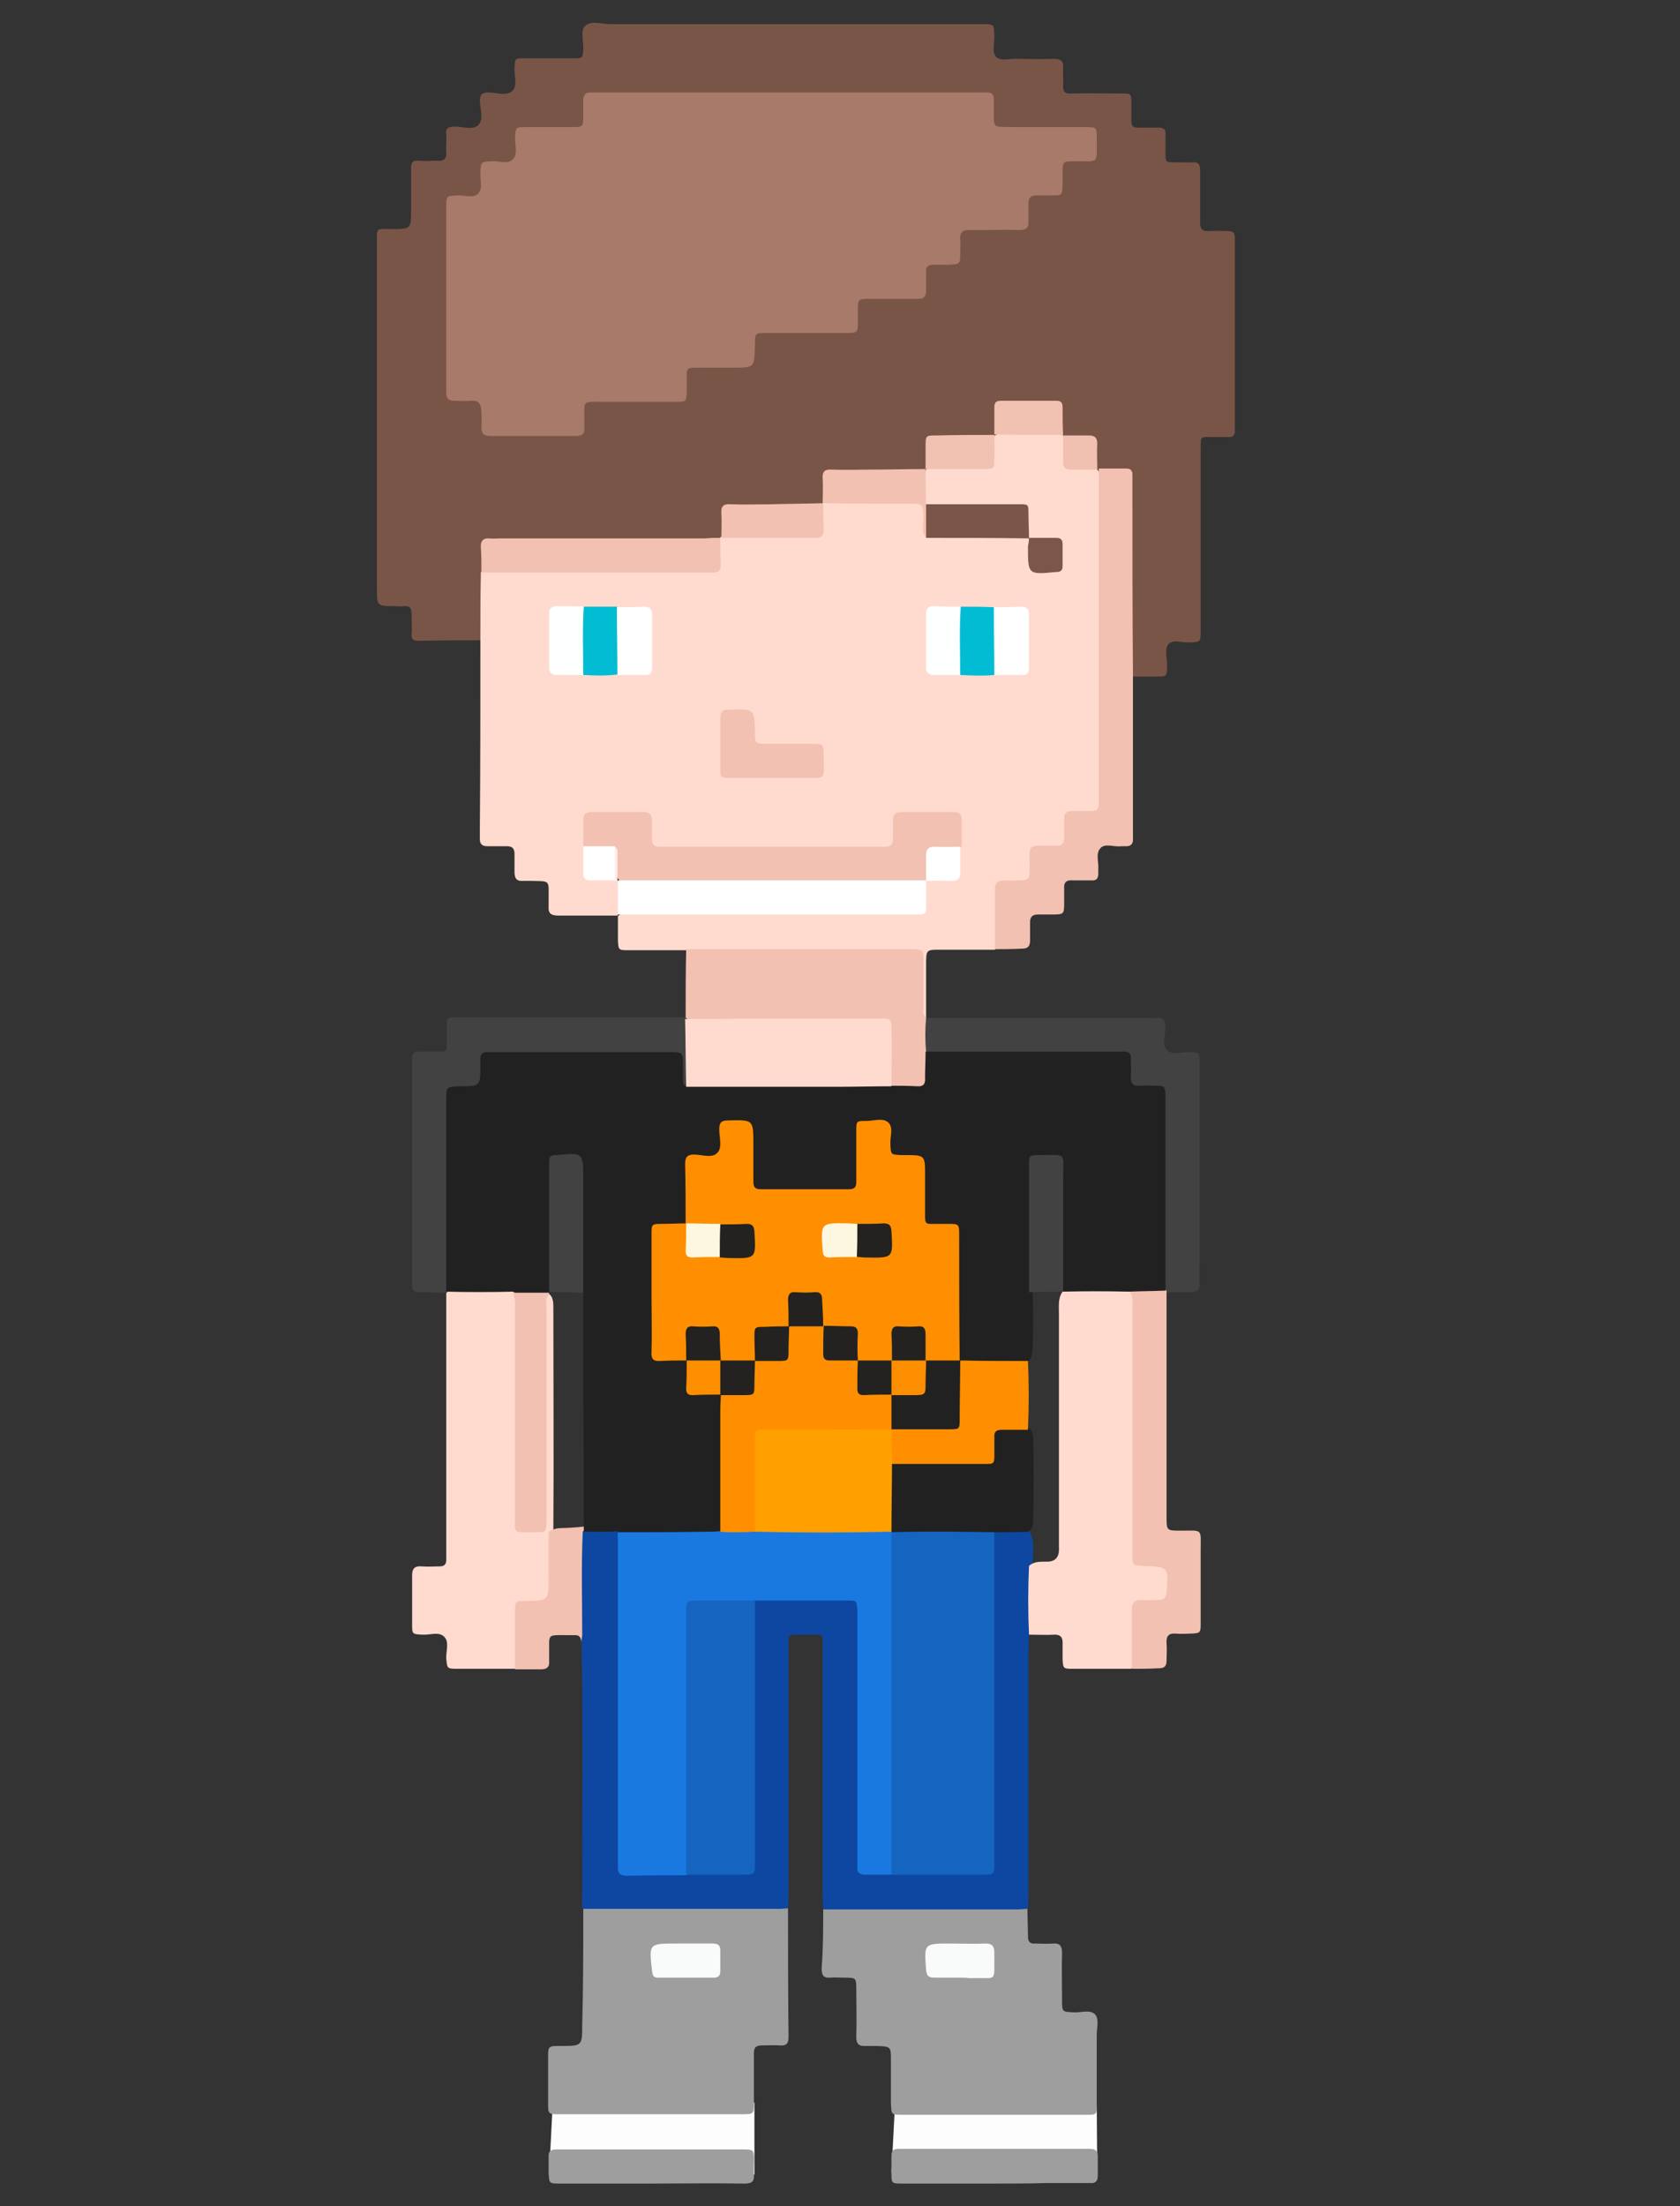 <?xml version="1.0" encoding="utf-8"?>
<!-- Generator: Adobe Illustrator 23.0.0, SVG Export Plug-In . SVG Version: 6.00 Build 0)  -->
<svg version="1.1" id="Layer_1" xmlns="http://www.w3.org/2000/svg" xmlns:xlink="http://www.w3.org/1999/xlink" x="0px" y="0px"
	 viewBox="0 0 32 42" style="enable-background:new 0 0 32 42;" xml:space="preserve">
<rect x="0" y="0" width="32" height="42" fill="#333333" stroke="none"/>
<style type="text/css">
	.st0{fill:#FDFDFD;}
	.st1{fill:#795548;}
	.st2{fill:#FFDBCF;}
	.st3{fill:#0D47A1;}
	.st4{fill:#9E9E9E;}
	.st5{fill:#F2C1B1;}
	.st6{fill:#424242;}
	.st7{fill:#A87A6A;}
	.st8{fill:#F1C1B1;}
	.st9{fill:#F0C0B0;}
	.st10{fill:#FFFFFF;}
	.st11{fill:#7A5548;}
	.st12{fill:#02BCD4;}
	.st13{fill:#FEFFFF;}
	.st14{fill:#7B5649;}
	.st15{fill:#FEEEE8;}
	.st16{fill:#212121;}
	.st17{fill:#1979E0;}
	.st18{fill:#1565C0;}
	.st19{fill:#F9FAFA;}
	.st20{fill:#FF8F00;}
	.st21{fill:#FC8E00;}
	.st22{fill:#FFA000;}
	.st23{fill:#222121;}
	.st24{fill:#242221;}
	.st25{fill:#FEF7E0;}
</style>
<g>
	<polygon class="st0" points="10.55,39.63 10.46,41.36 14.37,41.4 14.37,40.03 	"/>
	<polygon class="st0" points="17.07,39.63 16.98,41.36 20.9,41.4 20.89,40.03 	"/>
	<g>
		<path class="st1" d="M9.15,12.19c-0.39,0-0.79,0-1.18,0.01c-0.1,0-0.14-0.03-0.13-0.13c0.01-0.13,0-0.25,0-0.38
			c0-0.1-0.03-0.16-0.14-0.15c-0.06,0.01-0.12,0-0.18,0c-0.34,0-0.34,0-0.34-0.35c0-2.18,0-4.37,0-6.55c0-0.32-0.03-0.28,0.28-0.28
			c0.37,0,0.37,0,0.37-0.37c0-0.27,0-0.54,0-0.8c0-0.09,0.03-0.14,0.13-0.13c0.12,0.01,0.23,0,0.35,0C8.44,3.07,8.51,3.04,8.5,2.9
			c-0.01-0.11,0.01-0.22,0-0.33C8.48,2.44,8.54,2.41,8.67,2.41c0.15,0,0.35,0.08,0.45-0.04c0.09-0.1,0.03-0.29,0.02-0.44
			c0-0.13,0.04-0.17,0.17-0.17c0.15,0,0.35,0.08,0.46-0.04c0.09-0.1,0.02-0.29,0.03-0.44c0.01-0.17,0.01-0.17,0.19-0.17
			c0.31,0,0.62,0,0.93,0c0.18,0,0.18,0,0.19-0.17c0.01-0.15-0.06-0.34,0.03-0.44c0.11-0.12,0.32-0.04,0.48-0.04
			c2.32,0,4.63,0,6.95,0c0.05,0,0.1,0,0.15,0c0.22,0,0.21,0,0.22,0.22c0.01,0.14-0.06,0.31,0.04,0.41c0.09,0.08,0.26,0.02,0.39,0.03
			c0.23,0,0.47,0.01,0.7,0c0.12,0,0.19,0.03,0.18,0.17c-0.01,0.11,0.01,0.22,0,0.33c-0.01,0.14,0.05,0.17,0.17,0.16
			c0.32-0.01,0.64,0,0.95,0c0.17,0,0.18,0,0.18,0.18c0,0.12,0,0.23,0,0.35c0,0.08,0.03,0.12,0.12,0.12c0.13,0,0.27,0,0.4,0
			c0.09,0,0.14,0.03,0.13,0.13c0,0.09,0,0.18,0,0.28c0,0.27-0.02,0.25,0.24,0.25c0.09,0,0.18,0.01,0.28,0
			c0.11-0.01,0.14,0.05,0.14,0.15c0,0.33,0,0.67,0,1c0,0.12,0.04,0.16,0.16,0.16c0.12-0.01,0.25,0,0.38,0
			c0.08,0,0.12,0.03,0.12,0.12c0,0.05,0,0.1,0,0.15c0,1.13,0,2.26,0,3.39c0,0.04,0,0.08,0,0.13c0.01,0.09-0.03,0.14-0.13,0.13
			c-0.1,0-0.2,0-0.3,0c-0.23,0-0.22-0.02-0.22,0.21c0,0.37,0,0.74,0,1.1c0,0.79,0,1.57,0,2.36c0,0.24,0,0.23-0.22,0.24
			c-0.14,0.01-0.32-0.07-0.4,0.04c-0.07,0.09-0.02,0.26-0.02,0.39c0,0.22,0,0.22-0.22,0.22c-0.14,0-0.28,0-0.43,0
			c-0.1-0.11-0.08-0.25-0.08-0.38c0-1,0-2,0-3.01c0-0.49-0.04-0.45-0.41-0.46c-0.03,0-0.07-0.01-0.1-0.02
			c-0.03-0.01-0.05-0.02-0.08-0.04c-0.08-0.11-0.06-0.24-0.06-0.36c0.01-0.17-0.07-0.24-0.24-0.23c-0.11,0-0.22,0.01-0.32-0.03
			c-0.03-0.01-0.05-0.03-0.06-0.06c-0.05-0.1-0.04-0.21-0.04-0.32c0.01-0.17-0.06-0.24-0.24-0.24c-0.23,0.01-0.45,0.01-0.68,0
			c-0.19-0.01-0.26,0.08-0.25,0.26c0,0.1,0.01,0.2-0.03,0.3c-0.01,0.03-0.03,0.05-0.06,0.06c-0.29,0.08-0.58,0.03-0.87,0.04
			c-0.33,0.01-0.33,0.01-0.35,0.33c0,0.07,0,0.15-0.03,0.22c-0.01,0.03-0.03,0.05-0.06,0.06C17.31,9.05,17,9,16.69,9.01
			c-0.09,0-0.18,0-0.28,0c-0.19,0.01-0.4-0.06-0.57,0.04c-0.19,0.1-0.04,0.35-0.13,0.51c-0.01,0.03-0.03,0.05-0.06,0.07
			c-0.29,0.09-0.6,0.03-0.89,0.04c-0.23,0.01-0.47,0.01-0.7,0c-0.18,0-0.28,0.06-0.27,0.26c0.01,0.1,0,0.2-0.04,0.29
			c-0.02,0.03-0.04,0.05-0.07,0.06c-0.13,0.05-0.26,0.04-0.4,0.04c-1.2,0-2.4,0-3.6,0c-0.45,0-0.45,0-0.46,0.45
			c0,0.04-0.01,0.08-0.01,0.12c0.01,0.34,0.01,0.68,0,1.02C9.23,12.01,9.24,12.11,9.15,12.19z"/>
		<path class="st2" d="M9.15,12.19c0-0.43,0-0.86,0.01-1.3c0.12-0.1,0.27-0.08,0.41-0.08c1.21,0,2.42,0,3.63,0
			c0.39,0,0.39,0,0.45-0.39c0.01-0.07,0.03-0.13,0.07-0.19l0,0c0.11-0.08,0.23-0.07,0.36-0.07c0.42,0,0.83-0.01,1.24,0
			c0.2,0,0.3-0.07,0.28-0.27c-0.01-0.11,0-0.22,0.07-0.31l0,0c0.09-0.07,0.2-0.07,0.31-0.07c0.42,0,0.85,0,1.27,0
			c0.34,0,0.39,0.05,0.4,0.38c0,0.08,0,0.17,0.08,0.23c0.12,0.06,0.25,0.04,0.37,0.04c0.39,0,0.78,0,1.17,0
			c0.1,0,0.2-0.01,0.29,0.05c0.13,0.1,0.11,0.24,0.1,0.37c-0.01,0.19,0.09,0.24,0.27,0.24c0.16,0,0.25-0.05,0.25-0.23
			c0-0.18-0.04-0.29-0.25-0.28c-0.12,0-0.25,0.02-0.35-0.09c-0.06-0.08-0.05-0.17-0.06-0.26c-0.02-0.27-0.03-0.29-0.31-0.29
			c-0.42,0-0.83,0-1.25,0c-0.11,0-0.24,0.01-0.33-0.07c-0.09-0.22-0.1-0.44,0.01-0.66l0,0c0.14-0.1,0.3-0.07,0.46-0.07
			c0.11,0,0.22,0,0.32,0c0.41,0,0.41,0,0.46-0.4c0.01-0.07,0.03-0.13,0.07-0.18l0,0c0.27-0.14,0.55-0.06,0.83-0.07
			c0.16-0.01,0.33-0.04,0.48,0.08l0,0c0.09,0.1,0.08,0.23,0.07,0.35c0,0.16,0.07,0.22,0.22,0.22c0.12,0,0.25-0.02,0.35,0.07l0,0
			c0.09,0.1,0.08,0.22,0.08,0.33c0,1.95,0,3.89,0,5.84c0,0.37-0.04,0.41-0.39,0.43c-0.2,0.01-0.25,0.1-0.26,0.28
			c-0.02,0.32-0.05,0.36-0.37,0.37c-0.2,0.01-0.28,0.09-0.28,0.29c-0.01,0.32-0.05,0.35-0.38,0.37c-0.21,0.01-0.28,0.09-0.27,0.29
			c0.01,0.21,0,0.42,0,0.63c0,0.11,0,0.22-0.08,0.31c-0.35,0-0.7,0-1.05,0c-0.25,0-0.26,0-0.26,0.27c0,0.34,0,0.68,0,1.03
			c-0.15-0.01-0.12-0.13-0.13-0.22c-0.02-0.22,0-0.45-0.01-0.68c-0.01-0.29-0.03-0.31-0.32-0.31c-1.11,0-2.22,0-3.33,0
			c-0.17,0-0.33,0-0.5,0c-0.1,0-0.2-0.01-0.28-0.08c-0.37,0-0.74,0-1.11,0c-0.18,0-0.18-0.01-0.19-0.18c0-0.16,0-0.31,0-0.47
			c0.13-0.11,0.29-0.08,0.43-0.08c1.61,0,3.22,0,4.84,0c0.08,0,0.17,0,0.25,0c0.18,0.01,0.28-0.07,0.27-0.26
			c0-0.08,0-0.17,0.03-0.25c0.01-0.03,0.03-0.05,0.05-0.08c0.11-0.07,0.24-0.06,0.36-0.06c0.16,0,0.23-0.07,0.22-0.23
			c0-0.12,0-0.25,0-0.38c-0.02-0.55-0.02-0.55-0.57-0.55c-0.07,0-0.13,0-0.2,0c-0.35,0-0.36,0-0.39,0.35
			c-0.02,0.21-0.12,0.29-0.32,0.3c-0.43,0.01-0.87,0-1.3,0c-0.88,0-1.76,0-2.64,0c-0.4,0-0.43-0.02-0.46-0.41
			c-0.01-0.17-0.08-0.24-0.25-0.24c-0.2,0-0.4,0-0.6,0c-0.27,0.01-0.29,0.03-0.3,0.31c0,0.08,0,0.15-0.01,0.23c0,0.03,0,0.07,0,0.1
			c0,0.5,0,0.5,0.49,0.53c0.03,0.01,0.06,0.02,0.08,0.03c0.02,0.02,0.04,0.04,0.05,0.07c0.03,0.21,0.08,0.41-0.04,0.61
			c-0.38,0-0.75,0-1.13,0c-0.13,0-0.19-0.04-0.18-0.17c0-0.04,0-0.08,0-0.13c0-0.39,0.04-0.35-0.34-0.36c-0.05,0-0.1,0-0.15,0
			c-0.12,0.01-0.16-0.05-0.16-0.17c0-0.12,0-0.23,0-0.35c0-0.09-0.04-0.14-0.14-0.14c-0.13,0-0.25,0-0.38,0
			c-0.09,0-0.14-0.04-0.14-0.13c0-0.07,0-0.13,0-0.2C9.15,14.58,9.15,13.39,9.15,12.19z"/>
		<path class="st3" d="M19.6,31.12c0,0.09-0.01,0.18-0.01,0.27c0,1.55,0,3.11,0,4.66c0,0.09,0,0.18-0.01,0.28
			c-0.09,0.1-0.21,0.09-0.33,0.09c-1.08,0-2.16,0-3.24,0c-0.12,0-0.24,0.01-0.33-0.08c0-0.09-0.01-0.18-0.01-0.28
			c0-1.55,0-3.09,0-4.64c0-0.07,0-0.13,0-0.2c0-0.06-0.02-0.1-0.08-0.1c-0.16,0-0.32,0-0.48,0c-0.06,0-0.09,0.03-0.09,0.09
			c0,0.07,0,0.13,0,0.2c0,1.55,0,3.09,0,4.64c0,0.09,0,0.18-0.01,0.28c-0.09,0.1-0.21,0.09-0.33,0.09c-1.08,0-2.16,0-3.24,0
			c-0.12,0-0.24,0.01-0.33-0.08l-0.01-0.01c-0.03-0.09-0.01-0.18-0.01-0.27c0-1.53,0.02-3.06-0.01-4.59
			c-0.01-0.65-0.05-1.3-0.05-1.95c0-0.12-0.01-0.25,0.06-0.37c0.23-0.12,0.45-0.11,0.68-0.01c0.1,0.13,0.07,0.29,0.07,0.44
			c0,1.84,0,3.67,0,5.51c0,0.09,0,0.18,0,0.28c0,0.17,0.07,0.24,0.24,0.24c0.33,0,0.65-0.01,0.98,0.01c0.3-0.01,0.6,0,0.9-0.01
			c0.3,0,0.33-0.02,0.33-0.33c0-1.46,0-2.92,0-4.38c0-0.15-0.03-0.3,0.07-0.44c0.1-0.08,0.22-0.07,0.34-0.07c0.43,0,0.85,0,1.28,0
			c0.38,0,0.44,0.06,0.44,0.44c0,1.4,0,2.79,0,4.19c0,0.58,0,0.58,0.57,0.6c0.48-0.01,0.97,0,1.45-0.01c0.42,0,0.42,0,0.42-0.44
			c0-1.86,0-3.71,0-5.57c0-0.15-0.02-0.3,0.06-0.44c0.22-0.12,0.45-0.1,0.68-0.02c0.13,0.21,0.06,0.45,0.07,0.67
			c0.01,0.34,0,0.68,0,1.02C19.67,30.94,19.67,31.04,19.6,31.12z"/>
		<path class="st4" d="M15.68,36.35c1.24,0,2.48,0,3.72,0c0.06,0,0.12-0.01,0.17-0.01c0,0.18,0.01,0.35,0.01,0.53
			c0,0.09,0.04,0.14,0.13,0.13c0.12,0,0.23,0.01,0.35,0c0.13-0.01,0.17,0.05,0.17,0.18c-0.01,0.3,0,0.6,0,0.9
			c0,0.22,0,0.22,0.22,0.23c0.14,0.01,0.31-0.06,0.41,0.04c0.08,0.09,0.03,0.26,0.03,0.39c0,0.44,0,0.89,0,1.33
			c0,0.19,0,0.19-0.2,0.19c-1.17,0-2.34,0-3.51,0c-0.2,0-0.2,0-0.21-0.21c0-0.28,0-0.55,0-0.83c0-0.26,0-0.26-0.28-0.27
			c-0.07,0-0.13,0-0.2,0c-0.13,0.01-0.18-0.04-0.18-0.17c0.01-0.3,0-0.6,0-0.9c0-0.23,0-0.23-0.24-0.23c-0.08,0-0.17-0.01-0.25,0
			c-0.14,0.01-0.17-0.05-0.17-0.18C15.68,37.1,15.68,36.72,15.68,36.35z"/>
		<path class="st4" d="M11.11,36.34c1.25,0,2.5,0,3.75,0c0.05,0,0.1-0.01,0.15-0.01c0,0.82,0,1.64,0.01,2.45
			c0,0.12-0.04,0.17-0.16,0.16c-0.12-0.01-0.23,0-0.35,0c-0.11,0-0.15,0.04-0.15,0.15c0,0.31,0,0.62,0,0.93c0,0.23,0,0.23-0.24,0.23
			c-1.15,0-2.31,0-3.46,0c-0.22,0-0.22,0-0.22-0.22c0-0.28,0-0.57,0-0.85c0-0.23,0-0.23,0.24-0.23c0.41,0,0.41,0,0.41-0.41
			C11.11,37.81,11.11,37.08,11.11,36.34z"/>
		<path class="st2" d="M9.81,31.77c-0.37,0-0.73,0-1.1,0c-0.2,0-0.19-0.01-0.21-0.19c-0.01-0.15,0.07-0.33-0.05-0.43
			c-0.1-0.09-0.27-0.02-0.41-0.03c-0.18-0.01-0.19-0.01-0.19-0.18c0-0.32,0-0.63,0-0.95c0-0.13,0.05-0.18,0.18-0.17
			c0.12,0.01,0.23,0,0.35,0c0.08,0,0.12-0.04,0.12-0.12c0-0.07,0-0.13,0-0.2c0-1.63,0-3.25,0-4.88c0.01-0.01,0.02-0.03,0.03-0.04
			c0.41-0.09,0.83-0.09,1.24,0c0.14,0.12,0.11,0.29,0.11,0.44c0,1.2,0,2.41,0,3.61c0,0.09,0,0.18,0.01,0.28
			c0.01,0.13,0.08,0.17,0.2,0.17c0.12,0,0.22-0.02,0.23-0.17c0.01-0.09,0.01-0.18,0.01-0.28c0-1.21,0-2.42,0-3.64
			c0-0.12-0.07-0.3,0.14-0.35c0.07,0.07,0.07,0.17,0.07,0.26c0,1.41,0.01,2.83,0,4.24c0.01,0.35,0.01,0.7,0,1.05
			c-0.01,0.28-0.06,0.33-0.34,0.35c-0.31,0.03-0.31,0.03-0.31,0.34c0,0.2,0,0.4,0,0.6C9.88,31.59,9.88,31.69,9.81,31.77z"/>
		<path class="st2" d="M19.6,31.12c-0.02-0.44-0.02-0.87,0-1.31c0.09-0.08,0.2-0.08,0.31-0.08c0.2,0.01,0.27-0.09,0.26-0.27
			c0-0.13,0-0.27,0-0.4c0-1.35,0-2.7,0-4.06c0-0.14-0.02-0.29,0.07-0.41c0.09-0.08,0.2-0.08,0.31-0.08
			c0.32,0.01,0.65-0.05,0.96,0.05c0.16,0.12,0.13,0.3,0.13,0.46c0,1.39,0,2.78,0,4.16c0,0.08,0,0.15,0,0.23
			c0.01,0.28,0.02,0.3,0.29,0.32c0.13,0.01,0.29,0,0.33,0.17c0.04,0.19,0.07,0.39-0.05,0.56c-0.06,0.09-0.18,0.08-0.28,0.09
			c-0.28,0.02-0.29,0.03-0.3,0.31c0,0.2,0,0.4,0,0.6c0,0.11,0,0.22-0.08,0.31c-0.37,0-0.75,0-1.12,0c-0.18,0-0.18-0.01-0.19-0.18
			c0-0.11,0-0.22,0-0.32c0-0.11-0.05-0.15-0.15-0.15C19.93,31.13,19.76,31.12,19.6,31.12z"/>
		<path class="st5" d="M18.95,18.07c0-0.38,0-0.75,0-1.13c0-0.13,0.05-0.18,0.18-0.18c0.11,0.01,0.22,0,0.33,0
			c0.1,0,0.16-0.04,0.15-0.15c0-0.08,0-0.15,0-0.23c0-0.28,0-0.28,0.27-0.28c0.08,0,0.15,0,0.23,0c0.12,0.01,0.16-0.05,0.16-0.17
			c0-0.12,0-0.23,0-0.35c0-0.09,0.04-0.14,0.14-0.14c0.13,0,0.25,0,0.38,0c0.09,0,0.14-0.04,0.14-0.13c0-0.06,0-0.12,0-0.18
			c0-2.07,0-4.14,0-6.21c0.17,0,0.35,0,0.52,0c0.08,0,0.12,0.03,0.12,0.12c0,0.07,0,0.13,0,0.2c0,1.2,0,2.4,0.01,3.6
			c0,0.98,0,1.96,0,2.94c0,0.06,0,0.12,0,0.18c0.01,0.1-0.04,0.16-0.15,0.15c-0.02,0-0.05,0-0.08,0c-0.14,0.02-0.31-0.07-0.4,0.05
			c-0.08,0.1-0.02,0.26-0.03,0.39c0,0.03,0,0.05,0,0.08c0,0.1-0.04,0.14-0.14,0.13c-0.12,0-0.23,0-0.35,0
			c-0.12-0.01-0.17,0.04-0.16,0.16c0,0.08,0,0.17,0,0.25c0,0.24,0,0.24-0.25,0.24c-0.08,0-0.17,0-0.25,0
			c-0.11,0-0.15,0.05-0.15,0.15c0,0.12,0,0.23,0,0.35c0,0.1-0.04,0.15-0.15,0.15C19.28,18.07,19.11,18.07,18.95,18.07z"/>
		<path class="st5" d="M13.07,18.07c1.41,0,2.82,0,4.23,0c0.03,0,0.07,0,0.1,0c0.18,0.01,0.18,0.01,0.19,0.19c0,0.3,0,0.6,0,0.9
			c0,0.07-0.03,0.15,0.05,0.2c0,0,0,0.02,0,0.02c0.13,0.21,0.05,0.44,0.07,0.66c0.01,0.06,0.01,0.12,0.01,0.17
			c0,0.55-0.2,0.68-0.74,0.49c-0.13-0.21-0.07-0.44-0.07-0.66c-0.01-0.65,0.07-0.58-0.6-0.59c-0.93,0-1.87,0-2.8,0
			c-0.12,0-0.25,0.01-0.37-0.02c-0.03-0.01-0.06-0.03-0.08-0.05C13.06,18.95,13.06,18.51,13.07,18.07z"/>
		<path class="st6" d="M8.51,24.61c-0.17,0-0.35-0.01-0.52-0.01c-0.11,0-0.15-0.04-0.14-0.15c0-0.04,0-0.08,0-0.13
			c0-1.34,0-2.69,0-4.03c0-0.05,0-0.1,0-0.15c0-0.08,0.03-0.12,0.12-0.12c0.11,0,0.22,0,0.33,0c0.24,0,0.21,0,0.21-0.22
			c0-0.11,0-0.22,0-0.33c0-0.07,0.03-0.11,0.1-0.1c0.03,0,0.07,0,0.1,0c1.42,0,2.84,0,4.26,0c0.03,0,0.07,0,0.1,0.01c0,0,0,0,0,0
			c0.02,0.02,0.04,0.03,0.05,0.05c0.06,0.41,0.1,0.83-0.02,1.24c-0.17-0.01-0.13-0.15-0.14-0.24c-0.04-0.32-0.03-0.33-0.36-0.33
			c-1,0-2,0-3.01,0c-0.32,0-0.32,0-0.35,0.31c-0.02,0.28-0.06,0.32-0.35,0.34c-0.27,0.02-0.29,0.04-0.29,0.32c0,1.04,0,2.09,0,3.13
			c0,0.13,0.02,0.27-0.08,0.38L8.51,24.61z"/>
		<path class="st6" d="M17.64,20.03c-0.02-0.22-0.02-0.43,0-0.65c1.41,0,2.83,0,4.24,0c0.05,0,0.1,0.01,0.15,0
			c0.14-0.02,0.16,0.05,0.17,0.17c0,0.15-0.08,0.35,0.04,0.45c0.1,0.09,0.29,0.02,0.44,0.03c0.17,0.01,0.17,0.01,0.17,0.21
			c0,1.25,0,2.49,0,3.74c0,0.15-0.01,0.3,0,0.45c0.01,0.14-0.05,0.17-0.17,0.17c-0.16-0.01-0.32,0-0.48,0.01
			c-0.01-0.01-0.02-0.02-0.03-0.04c-0.06-0.13-0.04-0.26-0.04-0.39c0-1.01,0-2.02,0-3.03c0-0.36,0-0.36-0.34-0.39
			c-0.21-0.01-0.29-0.11-0.31-0.31c-0.02-0.34-0.03-0.34-0.37-0.34c-1.03,0-2.05,0-3.08,0C17.89,20.11,17.75,20.13,17.64,20.03z"/>
		<path class="st5" d="M21.56,31.77c0-0.38,0-0.75,0-1.13c0-0.13,0.05-0.18,0.17-0.18c0.11,0.01,0.22,0,0.33,0
			c0.1,0,0.15-0.04,0.16-0.14c0.04-0.49,0.04-0.49-0.44-0.51c-0.21-0.01-0.21-0.01-0.21-0.24c0-1.55,0-3.1,0-4.66
			c0-0.11,0.02-0.22-0.05-0.32c0.23-0.15,0.46-0.12,0.7-0.02c0,0,0,0.02,0,0.02c0,1.39,0,2.79,0,4.18c0,0.03,0,0.07,0,0.1
			c0,0.27,0,0.27,0.27,0.27c0.43,0,0.38-0.05,0.38,0.39c0,0.46,0,0.92,0,1.38c0,0.18-0.01,0.18-0.18,0.19c-0.1,0-0.2,0.01-0.3,0
			c-0.13-0.01-0.18,0.05-0.17,0.18c0.01,0.11,0,0.22,0,0.33c0,0.11-0.04,0.15-0.15,0.15C21.89,31.77,21.72,31.77,21.56,31.77z"/>
		<path class="st5" d="M11.07,31.26c0-0.1-0.05-0.14-0.14-0.13c-0.02,0-0.03,0-0.05,0c-0.5,0-0.41-0.05-0.42,0.4
			c0,0.03,0,0.07,0,0.1c0.01,0.1-0.04,0.15-0.15,0.15c-0.17,0-0.33,0-0.5,0c0-0.37,0-0.73,0-1.1c0-0.2,0.01-0.2,0.19-0.2
			c0.01,0,0.02,0,0.02,0c0.43-0.01,0.43-0.01,0.43-0.44c0-0.29,0-0.58,0-0.87c0.08-0.07,0.18-0.08,0.28-0.08
			c0.17,0,1.25-0.08,1.25-0.25c0-0.37,0-0.74,0-1.1c0-0.91,0-1.82,0-2.73c0-0.13-0.02-0.27,0.06-0.39c0.03-0.03-0.95-0.03-0.92,0
			c0.07,0.1,0.06,0.21,0.06,0.31c0,1.3,0,2.6,0,3.9c0,0.12,0.01,0.24-0.08,0.33c-0.03,0.66-0.01,1.32-0.01,1.98"/>
		<path class="st4" d="M18.92,41.57c-0.58,0-1.15,0-1.73,0c-0.21,0-0.21,0-0.21-0.21c0-0.11,0-0.22,0-0.33
			c0-0.08,0.04-0.12,0.12-0.12c0.04,0,0.08,0,0.13,0c1.14,0,2.27,0,3.41,0c0.04,0,0.08,0,0.13,0c0.09,0,0.14,0.04,0.14,0.13
			c0,0.13,0,0.25,0,0.38c0,0.11-0.05,0.15-0.15,0.14c-0.28,0-0.55,0-0.83,0C19.59,41.57,19.25,41.57,18.92,41.57z"/>
		<path class="st4" d="M12.39,41.57c-0.58,0-1.15,0-1.73,0c-0.2,0-0.2,0-0.21-0.21c0-0.1,0-0.2,0-0.3
			c-0.01-0.11,0.05-0.14,0.15-0.14c0.33,0,0.65,0,0.98,0c0.85,0,1.7,0,2.55,0c0.23,0,0.23,0,0.23,0.23c0,0.08-0.01,0.17,0,0.25
			c0.01,0.14-0.05,0.17-0.18,0.17C13.59,41.56,12.99,41.57,12.39,41.57z"/>
		<path class="st7" d="M8.5,5.68c0-0.58,0-1.15,0-1.73c0-0.22,0-0.22,0.22-0.23c0.14-0.01,0.31,0.07,0.4-0.05
			c0.08-0.1,0.02-0.26,0.03-0.39c0.01-0.2,0.01-0.2,0.22-0.21c0.14-0.01,0.31,0.07,0.41-0.05c0.08-0.1,0.03-0.26,0.03-0.39
			c0.01-0.21,0.01-0.21,0.21-0.21c0.27,0,0.54,0,0.8,0c0.31,0,0.29,0.02,0.29-0.31c0-0.07,0-0.13,0-0.2c0-0.11,0.05-0.15,0.15-0.15
			c0.05,0,0.1,0,0.15,0c2.41,0,4.82,0,7.22,0c0.32,0,0.3-0.02,0.3,0.3c0,0.4-0.04,0.35,0.37,0.36c0.46,0,0.92,0,1.38,0
			c0.2,0,0.21,0,0.21,0.21c0,0.52,0.05,0.43-0.41,0.44c-0.24,0-0.24,0-0.24,0.23c0,0.08,0,0.15,0,0.23
			c-0.01,0.19-0.01,0.19-0.2,0.19c-0.1,0-0.2,0-0.3,0c-0.11,0-0.15,0.05-0.15,0.15c0,0.11,0,0.22,0,0.33
			c0.01,0.13-0.04,0.18-0.17,0.18c-0.25-0.01-0.5,0-0.75,0c-0.07,0-0.13,0-0.2,0c-0.12-0.01-0.19,0.04-0.18,0.17
			c0.01,0.09,0,0.18,0,0.28c0,0.2-0.01,0.2-0.22,0.21c-0.1,0-0.2,0-0.3,0c-0.1,0-0.14,0.05-0.13,0.14c0,0.12,0,0.23,0,0.35
			c0,0.12-0.04,0.16-0.16,0.16c-0.3,0-0.6,0-0.9,0c-0.24,0-0.24,0-0.24,0.23c0,0.07,0,0.13,0,0.2c0,0.21,0,0.22-0.23,0.22
			c-0.5,0-1,0-1.51,0c-0.22,0-0.22,0-0.22,0.23c-0.01,0.43-0.01,0.43-0.42,0.43c-0.23,0-0.45,0-0.68,0c-0.2,0-0.2,0.01-0.2,0.19
			c0,0.09,0,0.18,0,0.28c-0.01,0.17-0.01,0.18-0.19,0.18c-0.47,0-0.94,0-1.4,0c-0.41,0-0.36-0.04-0.36,0.36c0,0.04,0,0.08,0,0.13
			c0.01,0.12-0.04,0.16-0.16,0.16c-0.54,0-1.09,0-1.63,0c-0.14,0-0.17-0.06-0.17-0.18c0.01-0.1,0-0.2,0-0.3
			C9.16,7.67,9.1,7.62,8.98,7.63c-0.11,0.01-0.22,0-0.33,0c-0.11,0-0.15-0.05-0.15-0.15c0-0.16,0-0.32,0-0.48
			C8.5,6.56,8.5,6.12,8.5,5.68z"/>
		<path class="st5" d="M13.72,10.24c0,0.17,0,0.33,0.01,0.5c0,0.12-0.05,0.17-0.16,0.16c-0.06,0-0.12,0-0.17,0
			c-1.41,0-2.82,0-4.23,0c0-0.16,0-0.32-0.01-0.47c-0.01-0.12,0.03-0.19,0.17-0.18c0.06,0.01,0.12,0,0.18,0c1.31,0,2.62,0,3.93,0
			C13.52,10.24,13.62,10.24,13.72,10.24z"/>
		<path class="st5" d="M17.64,10.24c-0.1-0.12-0.05-0.25-0.05-0.38c-0.01-0.26,0-0.27-0.26-0.27c-0.55,0-1.1,0-1.66-0.01
			c0-0.16,0.01-0.32,0-0.47c-0.01-0.13,0.04-0.18,0.17-0.17c0.26,0.01,0.51,0,0.77,0c0.34,0,0.68-0.01,1.02-0.01
			c0,0.22,0,0.44,0.01,0.66C17.75,9.81,17.75,10.02,17.64,10.24z"/>
		<path class="st5" d="M15.68,9.58c0,0.17,0,0.33,0.01,0.5c0,0.12-0.05,0.16-0.16,0.16c-0.29,0-0.58,0-0.87,0c-0.31,0-0.62,0-0.92,0
			c0-0.16,0.01-0.32,0-0.47c-0.01-0.13,0.04-0.18,0.17-0.17c0.26,0.01,0.51,0,0.77,0C15,9.59,15.34,9.59,15.68,9.58z"/>
		<path class="st8" d="M20.25,8.28c-0.44,0-0.87,0-1.31-0.01c0-0.17,0-0.35,0-0.52c0-0.08,0.03-0.12,0.12-0.12c0.36,0,0.72,0,1.07,0
			c0.09,0,0.11,0.05,0.11,0.13C20.24,7.94,20.24,8.11,20.25,8.28z"/>
		<path class="st8" d="M18.94,8.28c0,0.16,0.01,0.32,0,0.47c0,0.17-0.01,0.18-0.19,0.18c-0.37,0-0.75,0-1.12,0c0-0.14,0-0.28,0-0.42
			c0-0.22,0-0.22,0.21-0.22C18.21,8.28,18.57,8.28,18.94,8.28z"/>
		<path class="st9" d="M20.9,8.94c-0.17,0-0.33,0-0.5,0c-0.11,0-0.15-0.04-0.15-0.15c0-0.17,0-0.33,0-0.5c0.16,0,0.33,0,0.49,0
			c0.12,0,0.16,0.05,0.16,0.16C20.89,8.61,20.9,8.77,20.9,8.94z"/>
		<path class="st5" d="M11.11,16.11c0-0.17,0-0.33,0-0.5c0-0.1,0.04-0.15,0.15-0.15c0.33,0,0.67,0,1,0c0.12,0,0.16,0.06,0.16,0.17
			c0,0.11,0,0.22,0,0.33c-0.01,0.12,0.05,0.17,0.17,0.16c0.04,0,0.08,0,0.13,0c1.33,0,2.66,0,3.99,0c0.04,0,0.08,0,0.13,0
			c0.12,0.01,0.17-0.04,0.17-0.16c0-0.11,0-0.22,0-0.33c0-0.11,0.03-0.17,0.16-0.17c0.33,0,0.67,0,1,0c0.11,0,0.15,0.05,0.15,0.15
			c0,0.17,0,0.33,0,0.5c-0.11,0.09-0.23,0.07-0.36,0.07c-0.16,0-0.22,0.07-0.22,0.22c0,0.12,0.02,0.25-0.08,0.35l0,0
			c-0.1,0.09-0.21,0.08-0.33,0.08c-1.74,0-3.47,0-5.21,0c-0.12,0-0.24,0-0.33-0.08l0,0c-0.09-0.09-0.06-0.2-0.07-0.3
			c-0.01-0.09,0.03-0.19-0.07-0.25C11.46,16.15,11.26,16.24,11.11,16.11z"/>
		<path class="st10" d="M11.77,16.76c1.96,0,3.92,0,5.87,0c0,0.15,0,0.3,0,0.45c0,0.2-0.01,0.2-0.19,0.2c-0.02,0-0.05,0-0.08,0
			c-1.87,0-3.74,0-5.6,0c0,0,0,0,0,0C11.77,17.2,11.77,16.98,11.77,16.76z"/>
		<path class="st5" d="M14.69,14.81c-0.26,0-0.52,0-0.78,0c-0.18,0-0.19-0.01-0.19-0.18c0-0.32,0-0.63,0-0.95
			c0-0.13,0.05-0.18,0.18-0.17c0.01,0,0.02,0,0.03,0c0.44-0.01,0.44-0.01,0.45,0.42c0,0.22,0,0.23,0.22,0.23c0.29,0,0.58,0,0.88,0
			c0.2,0,0.21,0.01,0.21,0.21c0,0.52,0.06,0.43-0.44,0.44C15.06,14.81,14.88,14.81,14.69,14.81z"/>
		<path class="st11" d="M17.64,10.24c0-0.21,0-0.43,0-0.64c0.59,0,1.18,0,1.77,0c0.18,0,0.18,0,0.18,0.18
			c0,0.16,0.01,0.31,0.01,0.47l0,0C18.95,10.24,18.29,10.24,17.64,10.24z"/>
		<path class="st10" d="M18.93,11.56c0.17,0,0.35,0,0.52-0.01c0.11,0,0.15,0.05,0.15,0.15c0,0.34,0,0.68,0,1.02
			c0,0.09-0.04,0.14-0.14,0.13c-0.17,0-0.35,0-0.52,0c-0.07-0.08-0.08-0.18-0.07-0.28C18.89,12.23,18.8,11.89,18.93,11.56z"/>
		<path class="st12" d="M18.93,11.56c0,0.43,0.01,0.86,0.01,1.29c-0.22,0.02-0.43,0.01-0.65,0c-0.14-0.26-0.06-0.53-0.07-0.8
			c-0.01-0.17-0.05-0.35,0.08-0.5C18.51,11.55,18.72,11.55,18.93,11.56z"/>
		<path class="st13" d="M11.11,12.85c-0.17,0-0.33,0-0.5,0c-0.1,0-0.15-0.04-0.15-0.15c0-0.34,0-0.68,0-1.02
			c0-0.09,0.04-0.14,0.14-0.14c0.17,0,0.35,0,0.52,0.01c0.14,0.24,0.06,0.5,0.07,0.75C11.19,12.49,11.24,12.69,11.11,12.85z"/>
		<path class="st13" d="M18.3,11.55c-0.03,0.43-0.01,0.87-0.01,1.3c-0.17,0-0.33,0-0.5,0c-0.1,0-0.15-0.04-0.15-0.15
			c0-0.34,0-0.68,0-1.02c0-0.09,0.04-0.14,0.14-0.14C17.95,11.55,18.12,11.55,18.3,11.55z"/>
		<path class="st12" d="M11.11,12.85c0-0.43-0.02-0.87,0.01-1.3c0.21,0,0.42,0,0.63,0c0.01,0.01,0.03,0.02,0.04,0.03
			c0.08,0.42,0.13,0.84-0.03,1.26C11.54,12.87,11.32,12.86,11.11,12.85z"/>
		<path class="st10" d="M11.76,12.85c0-0.43-0.01-0.86-0.01-1.29c0.17,0,0.35,0,0.52-0.01c0.11,0,0.15,0.05,0.15,0.15
			c0,0.34,0,0.68,0,1.02c0,0.09-0.04,0.14-0.14,0.13C12.11,12.85,11.93,12.85,11.76,12.85z"/>
		<path class="st14" d="M19.6,10.24c0.17,0,0.35,0,0.52,0c0.08,0,0.12,0.03,0.12,0.12c0,0.14,0,0.28,0,0.42
			c0,0.09-0.05,0.11-0.13,0.11c-0.53,0.05-0.53,0.05-0.53-0.49C19.59,10.35,19.6,10.3,19.6,10.24C19.6,10.24,19.6,10.24,19.6,10.24z
			"/>
		<path class="st10" d="M17.64,16.77c0-0.16,0-0.33,0-0.49c0-0.12,0.05-0.16,0.16-0.16c0.16,0.01,0.33,0,0.49,0
			c0,0.16,0,0.33,0,0.49c0,0.12-0.05,0.16-0.16,0.16C17.96,16.76,17.8,16.77,17.64,16.77z"/>
		<path class="st10" d="M11.11,16.11c0.2,0,0.4,0,0.6,0c0.04,0.22,0.04,0.43,0,0.65c-0.16,0-0.31,0-0.47,0
			c-0.09,0-0.13-0.04-0.13-0.13C11.11,16.46,11.11,16.29,11.11,16.11z"/>
		<path class="st15" d="M11.71,16.77c0-0.22,0-0.43,0-0.65c0.07,0.04,0.05,0.12,0.05,0.18c0,0.16,0,0.31,0,0.47
			C11.75,16.77,11.73,16.77,11.71,16.77z"/>
		<path class="st16" d="M11.12,29.16c0-0.88,0-1.75-0.01-2.63c0-0.64,0-1.28,0-1.93c-0.09-0.12-0.07-0.25-0.07-0.39
			c0-0.63,0-1.25,0-1.88c0-0.15-0.02-0.26-0.21-0.27c-0.22-0.01-0.28,0.04-0.28,0.27c-0.01,0.61,0,1.22,0,1.83
			c0,0.12,0.01,0.25-0.03,0.37c-0.01,0.03-0.03,0.05-0.06,0.07c-0.23,0.08-0.46,0.09-0.69-0.01C9.34,24.6,8.92,24.6,8.5,24.59
			c0-1.22,0-2.44,0-3.66c0-0.24,0-0.24,0.25-0.25c0.4,0,0.4,0,0.4-0.4c0-0.04,0-0.08,0-0.13c0-0.08,0.04-0.12,0.12-0.12
			c0.05,0,0.1,0,0.15,0c1.1,0,2.21,0,3.31,0c0.28,0,0.28,0,0.28,0.27c0,0.08,0,0.17,0,0.25c0,0.05,0,0.1,0.05,0.13
			c0.1-0.09,0.22-0.08,0.33-0.08c1.08,0,2.16,0,3.25,0c0.12,0,0.24-0.01,0.33,0.07c0.17,0,0.33,0,0.5,0.01
			c0.12,0.01,0.16-0.05,0.15-0.16c0-0.17,0.01-0.33,0.01-0.5c1.2,0,2.41,0,3.61,0c0.06,0,0.12,0,0.18,0c0.08,0,0.12,0.04,0.12,0.12
			c0,0.12,0.01,0.23,0,0.35c-0.01,0.13,0.04,0.19,0.17,0.18c0.09-0.01,0.18,0,0.28,0c0.2,0,0.2,0.01,0.21,0.19c0,0.03,0,0.07,0,0.1
			c0,1.2,0,2.41,0,3.61c-0.23,0.01-0.47,0.01-0.7,0.02c-0.42-0.01-0.84-0.01-1.26,0c-0.01-0.01-0.02-0.02-0.03-0.03
			c-0.06-0.12-0.05-0.24-0.05-0.37c0-0.63,0-1.25,0-1.88c0-0.23-0.07-0.27-0.29-0.26c-0.19,0.01-0.2,0.14-0.2,0.28
			c0,0.63,0,1.25,0,1.88c0,0.13,0,0.25,0,0.38c0.01,0.35,0.01,0.7,0,1.05c0,0.09-0.01,0.18-0.06,0.26
			c-0.11,0.08-0.23,0.08-0.36,0.07c-0.32-0.02-0.64,0.06-0.95-0.06c-0.11-0.11-0.08-0.25-0.09-0.38c0-0.61,0-1.22,0-1.83
			c0-0.31-0.01-0.32-0.32-0.35c-0.28-0.02-0.32-0.07-0.33-0.36c-0.01-0.23,0-0.45,0-0.68c0-0.17-0.06-0.26-0.24-0.27
			c-0.37-0.03-0.38-0.03-0.41-0.41c-0.01-0.19-0.1-0.24-0.27-0.24c-0.18,0-0.23,0.1-0.23,0.25c0,0.24,0.01,0.48,0,0.73
			c-0.01,0.25-0.07,0.32-0.31,0.32c-0.49,0.01-0.99,0.01-1.48,0c-0.24-0.01-0.3-0.07-0.31-0.32c-0.01-0.24,0-0.48,0-0.73
			c0-0.16-0.06-0.25-0.23-0.25c-0.17,0-0.26,0.06-0.27,0.24c-0.02,0.38-0.03,0.39-0.41,0.41c-0.19,0.01-0.24,0.09-0.25,0.27
			c-0.01,0.31,0.04,0.62-0.03,0.92c-0.01,0.03-0.03,0.05-0.06,0.07c-0.09,0.05-0.19,0.05-0.29,0.05c-0.21-0.01-0.27,0.09-0.27,0.29
			c0.01,0.63,0,1.27,0,1.9c0,0.19,0.06,0.28,0.26,0.27c0.11-0.01,0.22-0.01,0.31,0.06c0.08,0.09,0.08,0.2,0.08,0.3
			c-0.01,0.21,0.06,0.31,0.28,0.29c0.11-0.01,0.23-0.01,0.32,0.09c0.05,0.09,0.05,0.19,0.05,0.29c0,0.67,0,1.33,0,2
			c0,0.11,0,0.22-0.07,0.31c-0.08,0.07-0.19,0.07-0.29,0.07c-0.47,0-0.93,0-1.4,0c-0.1,0-0.2,0-0.28-0.07
			C11.55,29.17,11.33,29.16,11.12,29.16z"/>
		<path class="st17" d="M11.77,29.17c0.56,0,1.11,0,1.67-0.01c0.09,0,0.18,0,0.27-0.01c0.21-0.12,0.44-0.06,0.67-0.07
			c0.78-0.01,1.57,0,2.35,0c0.08,0,0.15,0.01,0.22,0.04c0.03,0.02,0.05,0.04,0.07,0.07c0.05,0.12,0.04,0.25,0.04,0.37
			c0,1.91,0,3.81,0,5.72c0,0.14,0.02,0.29-0.08,0.41c-0.17,0-0.33,0-0.5,0c-0.1,0-0.16-0.04-0.15-0.15c0-0.07,0-0.13,0-0.2
			c0-1.5,0-3,0-4.5c0-0.06,0-0.12,0-0.18c-0.01-0.19-0.01-0.19-0.2-0.19c-0.58,0-1.17,0-1.75,0c-0.2,0.13-0.42,0.07-0.63,0.08
			c-0.64,0.01-0.59-0.07-0.59,0.6c0,1.38,0,2.76,0,4.14c0,0.14,0.02,0.29-0.08,0.41c-0.38,0-0.75,0-1.13,0.01
			c-0.13,0-0.19-0.04-0.18-0.17c0-0.02,0-0.05,0-0.08c0-2.06,0-4.11,0-6.17C11.76,29.24,11.77,29.2,11.77,29.17z"/>
		<path class="st18" d="M16.98,35.69c0-2.05,0-4.11,0-6.16c0-0.12,0-0.23,0-0.35c0.07-0.09,0.18-0.09,0.28-0.09
			c0.47-0.01,0.93-0.01,1.4,0c0.1,0,0.2,0,0.28,0.09c0,2.09,0,4.18,0,6.27c0,0.24,0,0.24-0.23,0.24
			C18.14,35.69,17.56,35.69,16.98,35.69z"/>
		<path class="st18" d="M13.07,35.69c0-1.63,0-3.27,0-4.9c0-0.33-0.03-0.32,0.31-0.32c0.33,0,0.67,0,1,0c0,1.63,0,3.27,0,4.9
			c0,0.33,0.03,0.32-0.31,0.32C13.73,35.69,13.4,35.69,13.07,35.69z"/>
		<path class="st16" d="M18.94,29.17c-0.65-0.01-1.3-0.02-1.95,0c0,0-0.01-0.02-0.01-0.02c-0.06-0.06-0.07-0.13-0.07-0.21
			c0.02-0.37-0.07-0.74,0.06-1.1c0.11-0.09,0.24-0.07,0.36-0.07c0.43,0,0.85,0,1.28,0c0.14,0,0.24-0.02,0.26-0.19
			c0.06-0.47,0.29-0.58,0.75-0.38c0.05,0.06,0.06,0.14,0.06,0.21c0.01,0.5,0.01,1,0,1.51c0,0.09,0,0.19-0.1,0.24
			C19.36,29.17,19.15,29.17,18.94,29.17z"/>
		<path class="st19" d="M18.28,37.65c-0.16,0-0.32,0-0.47,0c-0.11,0-0.16-0.02-0.17-0.15C17.6,37,17.6,37,18.1,37
			c0.22,0,0.45,0.01,0.67,0c0.13,0,0.17,0.05,0.17,0.18c-0.01,0.59,0.08,0.46-0.46,0.48C18.41,37.65,18.34,37.65,18.28,37.65z"/>
		<path class="st19" d="M13.06,37c0.17,0,0.35,0,0.52,0c0.09,0,0.14,0.03,0.14,0.13c0,0.13,0,0.27,0,0.4c0,0.08-0.04,0.12-0.12,0.12
			c-0.36,0-0.72,0-1.07,0c-0.09,0-0.1-0.05-0.11-0.13C12.36,37,12.36,37,12.88,37C12.94,37,13,37,13.06,37
			C13.06,37,13.06,37,13.06,37z"/>
		<path class="st5" d="M9.76,24.61c0.23,0,0.46,0,0.69,0c0.01,0.01,0.01,0.02,0.01,0.03c0,0.01-0.01,0.01-0.01,0.01
			c-0.07,0.09-0.04,0.19-0.04,0.29c0,1.29,0,2.57,0,3.86c0,0.06,0,0.12,0,0.18c-0.01,0.18-0.01,0.19-0.18,0.19
			c-0.5,0-0.42,0.05-0.42-0.4c0-1.28,0-2.56,0-3.84C9.81,24.82,9.82,24.71,9.76,24.61z"/>
		<path class="st2" d="M16.98,20.68c-0.33,0-0.67,0.01-1,0.01c-0.97,0-1.94,0-2.91,0c-0.01-0.43-0.01-0.86-0.02-1.29
			c0.6,0,1.2-0.01,1.8-0.01c0.64,0,1.28,0,1.93,0c0.19,0,0.2,0.01,0.2,0.2C16.99,19.94,16.98,20.31,16.98,20.68z"/>
		<path class="st6" d="M11.07,24.61c-0.2-0.01-0.41-0.01-0.61-0.02c0-0.77,0-1.54,0-2.3c0-0.07,0-0.13,0-0.2
			c0-0.06,0.03-0.09,0.09-0.1c0.02,0,0.03,0,0.05,0c0.51-0.05,0.51-0.05,0.51,0.47c0,0.72,0,1.43,0,2.15c0,0-0.02,0-0.02,0
			S11.07,24.61,11.07,24.61z"/>
		<path class="st20" d="M13.07,25.9c-0.17,0-0.33,0-0.5,0.01c-0.14,0.01-0.17-0.06-0.16-0.18c0.01-0.33,0-0.67,0-1
			c0-0.42,0-0.84,0-1.25c0-0.17,0.01-0.18,0.18-0.18c0.16,0,0.32-0.01,0.48-0.01c0.09,0.1,0.08,0.22,0.07,0.33
			c-0.01,0.18,0.06,0.26,0.25,0.25c0.11-0.01,0.22-0.01,0.32,0c0.11,0,0.21-0.01,0.32,0c0.18,0.01,0.27-0.04,0.27-0.25
			c0-0.19-0.07-0.27-0.26-0.26c-0.11,0.01-0.23,0-0.35,0c-0.21-0.01-0.43,0.06-0.63-0.07c0-0.38,0-0.75-0.01-1.13
			c0-0.13,0.04-0.18,0.17-0.18c0.15,0,0.35,0.08,0.45-0.04c0.09-0.1,0.03-0.29,0.03-0.44c0-0.13,0.04-0.17,0.17-0.17
			c0.48-0.01,0.48-0.02,0.48,0.46c0,0.23,0,0.47,0,0.7c0,0.11,0.03,0.15,0.14,0.15c0.56,0,1.12,0,1.68,0c0.12,0,0.14-0.05,0.14-0.15
			c0-0.32,0-0.63,0-0.95c0-0.2,0-0.2,0.19-0.2c0.15,0,0.33-0.07,0.43,0.04c0.09,0.1,0.02,0.27,0.03,0.41
			c0.01,0.19,0.01,0.19,0.19,0.2c0.03,0,0.05,0,0.08,0c0.39,0,0.39,0,0.39,0.38c0,0.23,0,0.45,0,0.68c0,0.28-0.02,0.25,0.26,0.25
			c0.06,0,0.12,0,0.18,0c0.21,0,0.21,0,0.21,0.23c0,0.79,0,1.59,0.01,2.38c-0.01,0.01-0.02,0.02-0.03,0.03
			c-0.21,0.06-0.41,0.07-0.62-0.02c-0.09-0.1-0.08-0.24-0.07-0.36c0.01-0.19-0.09-0.24-0.26-0.24c-0.16,0-0.25,0.05-0.25,0.23
			c0,0.12,0.02,0.25-0.07,0.36c-0.2,0.11-0.41,0.07-0.61,0.04c-0.03-0.01-0.05-0.03-0.07-0.05c-0.06-0.11-0.05-0.23-0.05-0.34
			c0.01-0.17-0.06-0.25-0.23-0.24c-0.11,0.01-0.22,0.01-0.32-0.03c-0.02-0.01-0.04-0.03-0.06-0.05c-0.05-0.11-0.04-0.23-0.04-0.34
			c0.01-0.18-0.08-0.23-0.25-0.23c-0.17,0-0.28,0.04-0.27,0.23c0,0.11,0.01,0.22-0.03,0.32c-0.01,0.02-0.03,0.04-0.05,0.06
			c-0.1,0.05-0.21,0.05-0.31,0.04c-0.19-0.01-0.27,0.07-0.26,0.26c0.01,0.1,0.01,0.2-0.03,0.29c-0.01,0.03-0.03,0.05-0.06,0.06
			c-0.2,0.06-0.4,0.05-0.6,0.01c-0.03-0.01-0.05-0.03-0.06-0.05c-0.06-0.12-0.04-0.24-0.04-0.36c0-0.19-0.11-0.21-0.26-0.21
			c-0.15,0-0.26,0.03-0.26,0.21c0,0.11,0.02,0.23-0.04,0.34C13.09,25.88,13.08,25.89,13.07,25.9z"/>
		<path class="st20" d="M14.38,29.16c-0.22,0.01-0.44,0.02-0.66,0c0-0.78,0-1.55,0-2.33c0-0.09,0.01-0.18,0.01-0.27
			c0.01-0.01,0.02-0.02,0.03-0.03c0.1-0.05,0.21-0.04,0.31-0.04c0.16,0,0.24-0.06,0.24-0.23c0-0.12-0.02-0.25,0.07-0.35l0,0
			c0.1-0.09,0.23-0.08,0.36-0.08c0.16,0,0.23-0.07,0.22-0.22c0-0.12-0.02-0.25,0.08-0.36l0,0c0.22-0.12,0.44-0.12,0.66,0l0,0
			c0.09,0.1,0.08,0.23,0.08,0.36c0,0.16,0.07,0.23,0.22,0.22c0.12,0,0.25-0.02,0.36,0.08l0,0c0.09,0.1,0.08,0.23,0.07,0.36
			c0,0.16,0.07,0.23,0.22,0.22c0.12,0,0.25-0.02,0.36,0.07c0.11,0.21,0.08,0.42,0.03,0.64c-0.02,0.03-0.04,0.05-0.07,0.06
			c-0.23,0.07-0.46,0.03-0.7,0.04c-0.49,0.01-0.99,0-1.48,0c-0.3,0-0.32,0.02-0.32,0.31c0,0.41,0,0.82,0,1.23
			C14.45,28.94,14.47,29.06,14.38,29.16z"/>
		<path class="st20" d="M19.58,25.91c0.02,0.44,0.02,0.87,0,1.31c-0.17,0-0.33,0-0.5,0c-0.11,0-0.15,0.04-0.14,0.15
			c0,0.11,0,0.22,0,0.32c0,0.18-0.01,0.18-0.18,0.18c-0.47,0-0.93,0-1.4,0c-0.12,0-0.25,0-0.37,0c-0.12-0.22-0.11-0.43-0.01-0.65
			l0.01-0.01c0.19-0.13,0.4-0.07,0.6-0.08c0.71-0.02,0.61,0.08,0.63-0.63c0-0.2-0.06-0.42,0.08-0.6l0,0
			C18.72,25.91,19.15,25.91,19.58,25.91z"/>
		<path class="st6" d="M20.25,24.59c-0.22,0-0.43,0-0.65,0.01c0-0.8,0-1.6,0-2.4c0-0.21,0-0.21,0.21-0.21
			c0.52,0,0.44-0.06,0.44,0.43C20.25,23.14,20.25,23.87,20.25,24.59z"/>
		<path class="st21" d="M13.73,26.55c-0.18,0-0.36,0-0.54,0.01c-0.08,0-0.12-0.03-0.12-0.12c0.01-0.18,0.01-0.36,0.01-0.54
			c0,0,0,0,0,0c0.22-0.12,0.44-0.12,0.66,0l0,0C13.84,26.12,13.84,26.34,13.73,26.55C13.72,26.56,13.73,26.55,13.73,26.55z"/>
		<path class="st22" d="M16.98,27.22c0,0.22,0.01,0.43,0.01,0.65c0,0.43-0.01,0.86-0.01,1.29c-0.87,0.02-1.74,0.02-2.6,0
			c0-0.58,0-1.17,0-1.75c0-0.19,0.01-0.2,0.2-0.2C15.38,27.21,16.18,27.21,16.98,27.22z"/>
		<path class="st23" d="M18.29,25.9c0,0.37-0.01,0.73-0.01,1.1c0,0.21,0,0.21-0.2,0.21c-0.37,0-0.73,0-1.1,0c0-0.22,0-0.44,0-0.66
			c0.01-0.01,0.02-0.02,0.03-0.03c0.11-0.05,0.23-0.04,0.34-0.04c0.15,0,0.21-0.06,0.21-0.21c0-0.12-0.02-0.23,0.04-0.34
			c0.01-0.01,0.02-0.02,0.03-0.03C17.86,25.9,18.07,25.9,18.29,25.9z"/>
		<path class="st24" d="M13.72,26.56c0-0.22,0-0.44,0-0.66c0.22,0,0.44,0,0.66,0c0,0.15-0.01,0.3-0.01,0.45c0,0.21,0,0.21-0.22,0.21
			C14,26.56,13.86,26.56,13.72,26.56z"/>
		<path class="st24" d="M16.99,26.55c-0.18,0-0.36,0-0.54,0.01c-0.08,0-0.12-0.03-0.12-0.12c0-0.18,0-0.36,0.01-0.54
			c0.22,0,0.44,0,0.66,0c0.01,0.01,0.02,0.02,0.03,0.03C17.07,26.15,17.11,26.36,16.99,26.55L16.99,26.55z"/>
		<path class="st24" d="M16.99,25.9c0-0.17,0-0.33-0.01-0.5c0-0.1,0.03-0.16,0.14-0.15c0.12,0.01,0.25,0.01,0.37,0
			c0.11-0.01,0.14,0.05,0.14,0.15c0,0.17,0,0.33,0,0.5l0,0C17.42,26.02,17.2,26.02,16.99,25.9L16.99,25.9z"/>
		<path class="st24" d="M16.34,25.9c-0.18,0-0.36,0-0.54,0c-0.08,0-0.12-0.03-0.12-0.12c0-0.18,0-0.36,0.01-0.54
			c0.17,0,0.34,0.01,0.52,0.01c0.09,0,0.13,0.04,0.13,0.13C16.33,25.56,16.33,25.73,16.34,25.9z"/>
		<path class="st24" d="M15.03,25.25c0,0.15-0.01,0.3-0.01,0.45c0,0.21,0,0.21-0.22,0.21c-0.14,0-0.28,0-0.42,0
			c0-0.15-0.01-0.3-0.01-0.45c0-0.2,0-0.2,0.21-0.2C14.73,25.25,14.88,25.25,15.03,25.25z"/>
		<path class="st24" d="M13.73,25.9c-0.22,0-0.44,0-0.66,0c0-0.17,0-0.33-0.01-0.5c0-0.1,0.03-0.16,0.14-0.15
			c0.12,0.01,0.25,0.01,0.37,0c0.11-0.01,0.14,0.05,0.14,0.15C13.71,25.57,13.72,25.74,13.73,25.9z"/>
		<path class="st24" d="M15.68,25.25c-0.22,0-0.44,0-0.66,0c0-0.17,0-0.33-0.01-0.5c0-0.1,0.03-0.16,0.14-0.15
			c0.12,0.01,0.25,0.01,0.37,0c0.11-0.01,0.14,0.05,0.14,0.15C15.67,24.92,15.68,25.09,15.68,25.25z"/>
		<path class="st24" d="M16.33,23.3c0.17,0,0.33,0,0.5-0.01c0.1,0,0.14,0.03,0.15,0.14c0.03,0.52,0.04,0.52-0.48,0.51
			c-0.06,0-0.12-0.01-0.17-0.01C16.23,23.73,16.22,23.52,16.33,23.3z"/>
		<path class="st25" d="M16.33,23.3c0,0.21,0,0.42-0.01,0.63c-0.17,0-0.35,0-0.52,0.01c-0.1,0-0.12-0.04-0.13-0.13
			c-0.04-0.53-0.04-0.53,0.48-0.52C16.21,23.29,16.27,23.3,16.33,23.3z"/>
		<path class="st25" d="M13.07,23.29c0.22,0,0.43,0.01,0.65,0.01c0.12,0.21,0.13,0.42-0.01,0.63c-0.17,0-0.35,0-0.52,0.01
			c-0.1,0-0.13-0.04-0.13-0.13C13.07,23.64,13.07,23.46,13.07,23.29C13.07,23.29,13.07,23.29,13.07,23.29z"/>
		<path class="st24" d="M13.71,23.94c0-0.21,0-0.42,0.01-0.63c0.17,0,0.33,0,0.5-0.01c0.1,0,0.14,0.03,0.15,0.14
			c0.03,0.52,0.04,0.52-0.48,0.51C13.83,23.95,13.77,23.94,13.71,23.94z"/>
		<path class="st21" d="M16.98,25.9c0.22,0,0.44,0,0.66,0c0,0.14-0.01,0.28-0.01,0.42c0,0.24,0,0.24-0.25,0.24c-0.13,0-0.27,0-0.4,0
			C16.98,26.34,16.98,26.12,16.98,25.9z"/>
	</g>
</g>
</svg>

